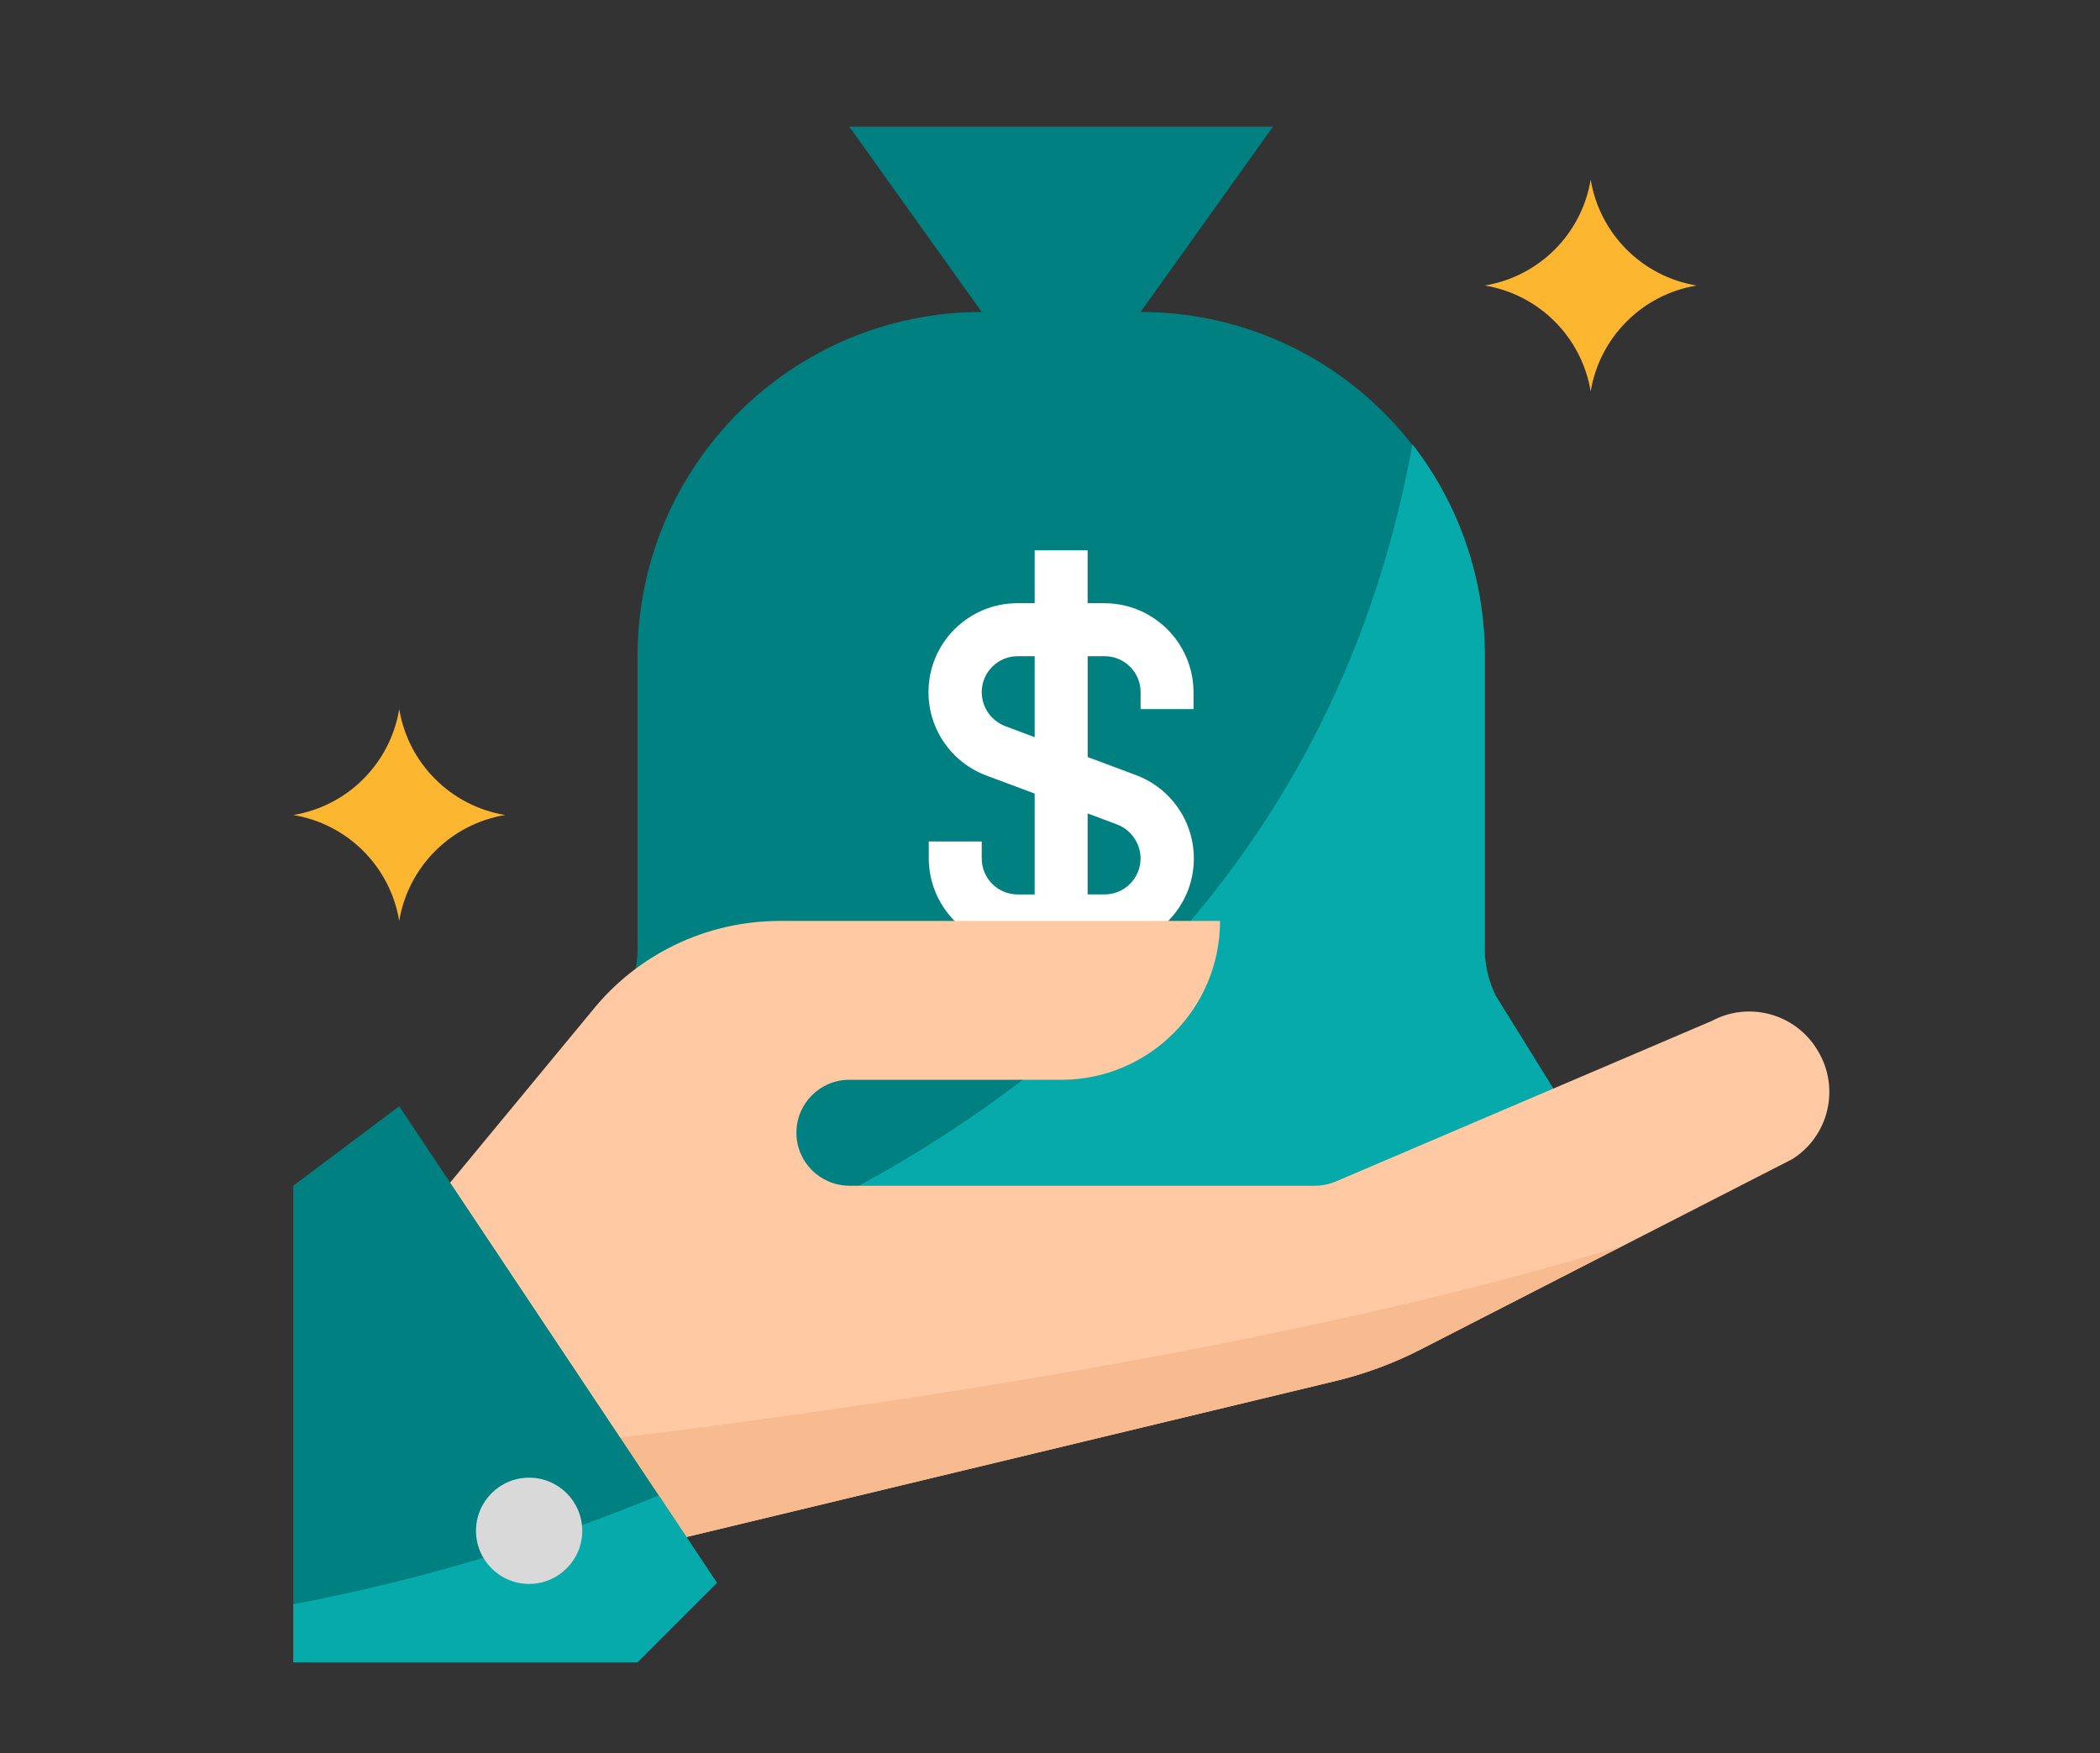<svg xmlns="http://www.w3.org/2000/svg" xmlns:xlink="http://www.w3.org/1999/xlink" version="1.1" style="" xml:space="preserve" width="90" height="75.143"><rect width="100%" height="100%" fill="#333333" stroke="none"/><rect id="backgroundrect" width="100%" height="100%" x="0" y="0" fill="none" stroke="none" class="" style=""/> <g class="currentLayer" style=""><title>Layer 1</title><g id="svg_1" class=""><g stroke-width="0" id="svg_2">
	<path style="fill:#008080" d="M67.037,48.173 c0.001,-0.497 -0.136,-0.984 -0.397,-1.407 l-2.53,-4.074 c-0.315,-0.626 -0.479,-1.319 -0.477,-2.02 v-12.55 c0,-8.147 -6.604,-14.751 -14.751,-14.751 h-6.808 c-8.147,0 -14.751,6.604 -14.751,14.751 v12.55 c0.002,0.701 -0.161,1.393 -0.477,2.02 l-2.53,4.074 c-0.261,0.423 -0.398,0.91 -0.397,1.407 l0,0 c0.006,1.458 1.186,2.638 2.644,2.644 h37.831 C65.851,50.811 67.032,49.631 67.037,48.173 z" data-original="#88B337" class="" data-old_color="#88B337" stroke-width="0" id="svg_3"/>
	<polygon style="fill:#008080" points="48.882,13.371 54.556,5.429 36.4,5.429 42.074,13.371 42.074,15.641 48.882,15.641 " data-original="#88B337" class="" data-old_color="#88B337" stroke-width="0" id="svg_4"/>
</g><path style="fill:#07AAAA" d="M66.64,46.766 l-2.53,-4.074 c-0.315,-0.626 -0.479,-1.319 -0.477,-2.02 v-12.55 c0.008,-3.286 -1.082,-6.481 -3.098,-9.078 C57.506,35.737 46.84,45.359 36.82,50.817 h27.573 c1.466,0.006 2.66,-1.178 2.665,-2.645 c0.002,-0.497 -0.135,-0.984 -0.396,-1.406 H66.64 z" data-original="#6B962A" class="" data-old_color="#6B962A" stroke-width="0" id="svg_5"/><path style="fill:#FFFFFF;" d="M51.151,30.392 v-0.726 c-0.006,-2.103 -1.71,-3.807 -3.813,-3.813 h-0.726 V23.584 h-2.269 v2.269 h-0.726 c-2.106,-0.007 -3.818,1.694 -3.825,3.8 c-0.006,1.599 0.987,3.031 2.486,3.587 l2.065,0.772 v4.323 h-0.726 c-0.852,0 -1.543,-0.691 -1.543,-1.543 l0,0 v-0.726 h-2.269 v0.726 c0.006,2.103 1.71,3.807 3.813,3.813 h3.722 c2.106,0.007 3.818,-1.694 3.825,-3.8 c0.006,-1.599 -0.987,-3.031 -2.486,-3.587 l-2.065,-0.772 v-4.323 h0.726 c0.852,0 1.543,0.691 1.543,1.543 l0,0 v0.726 H51.151 zM47.883,35.339 c0.599,0.233 0.995,0.809 0.998,1.452 c0,0.852 -0.691,1.543 -1.543,1.543 l0,0 h-0.726 v-3.472 L47.883,35.339 zM44.343,31.595 l-1.271,-0.477 c-0.599,-0.233 -0.995,-0.809 -0.998,-1.452 c0,-0.852 0.691,-1.543 1.543,-1.543 l0,0 h0.726 V31.595 z" data-original="#FFFFFF" class="" stroke-width="0" id="svg_6"/><g stroke-width="0" id="svg_7">
	<path style="fill:#FDB62F;" d="M68.172,16.776 L68.172,16.776 c-0.386,-2.328 -2.21,-4.153 -4.539,-4.539 l0,0 c2.328,-0.386 4.153,-2.21 4.539,-4.539 l0,0 c0.386,2.328 2.21,4.153 4.539,4.539 l0,0 C70.382,12.623 68.558,14.447 68.172,16.776 z" data-original="#FDB62F" class="" stroke-width="0" id="svg_8"/>
	<path style="fill:#FDB62F;" d="M17.11,39.47 L17.11,39.47 C16.724,37.141 14.9,35.317 12.571,34.931 l0,0 c2.328,-0.386 4.153,-2.21 4.539,-4.539 l0,0 c0.386,2.328 2.21,4.153 4.539,4.539 l0,0 C19.321,35.317 17.496,37.141 17.11,39.47 z" data-original="#FDB62F" class="" stroke-width="0" id="svg_9"/>
</g><path style="fill:#FEC9A3;" d="M77.896,45.018 c-0.932,-1.568 -2.933,-2.123 -4.539,-1.259 l-16.101,6.876 c-0.284,0.12 -0.589,0.183 -0.896,0.182 h-19.959 c-1.254,0 -2.269,-1.016 -2.269,-2.269 c0,-1.254 1.016,-2.269 2.269,-2.269 h9.078 c3.76,0 6.808,-3.048 6.808,-6.808 H33.405 c-3.13,0.002 -6.089,1.426 -8.045,3.869 l-7.115,8.612 l8.011,14.683 l30.83,-7.41 c1.332,-0.308 2.621,-0.78 3.835,-1.407 l15.886,-8.136 C78.388,48.689 78.873,46.609 77.896,45.018 z" data-original="#FEC9A3" class="" stroke-width="0" id="svg_10"/><path style="fill:#F7BB8F;" d="M23.703,61.96 l2.553,4.675 l30.83,-7.41 c1.332,-0.308 2.621,-0.78 3.835,-1.407 l8.59,-4.414 C55.236,57.772 36.287,60.496 23.703,61.96 z" data-original="#F7BB8F" class="" stroke-width="0" id="svg_11"/><polygon style="fill:#008080" points="12.571,50.817 12.571,71.241 27.323,71.241 30.727,67.837 17.11,47.413 " data-original="#4398D1" class="" data-old_color="#4398D1" stroke-width="0" id="svg_12"/><path style="fill:#07AAAA" d="M12.571,71.241 h14.751 l3.404,-3.404 l-2.496,-3.745 C23.183,66.176 17.936,67.739 12.571,68.757 V71.241 z" data-original="#3E8CC7" class="" data-old_color="#07ACAC" stroke-width="0" id="svg_13"/><circle style="fill:#D9D9D9;" cx="-251.392" cy="85.746" r="17.651" data-original="#D9D9D9" class="" transform="matrix(0.129,0,0,0.129,55.106,54.547) " stroke-width="0" id="svg_14"/></g></g></svg>